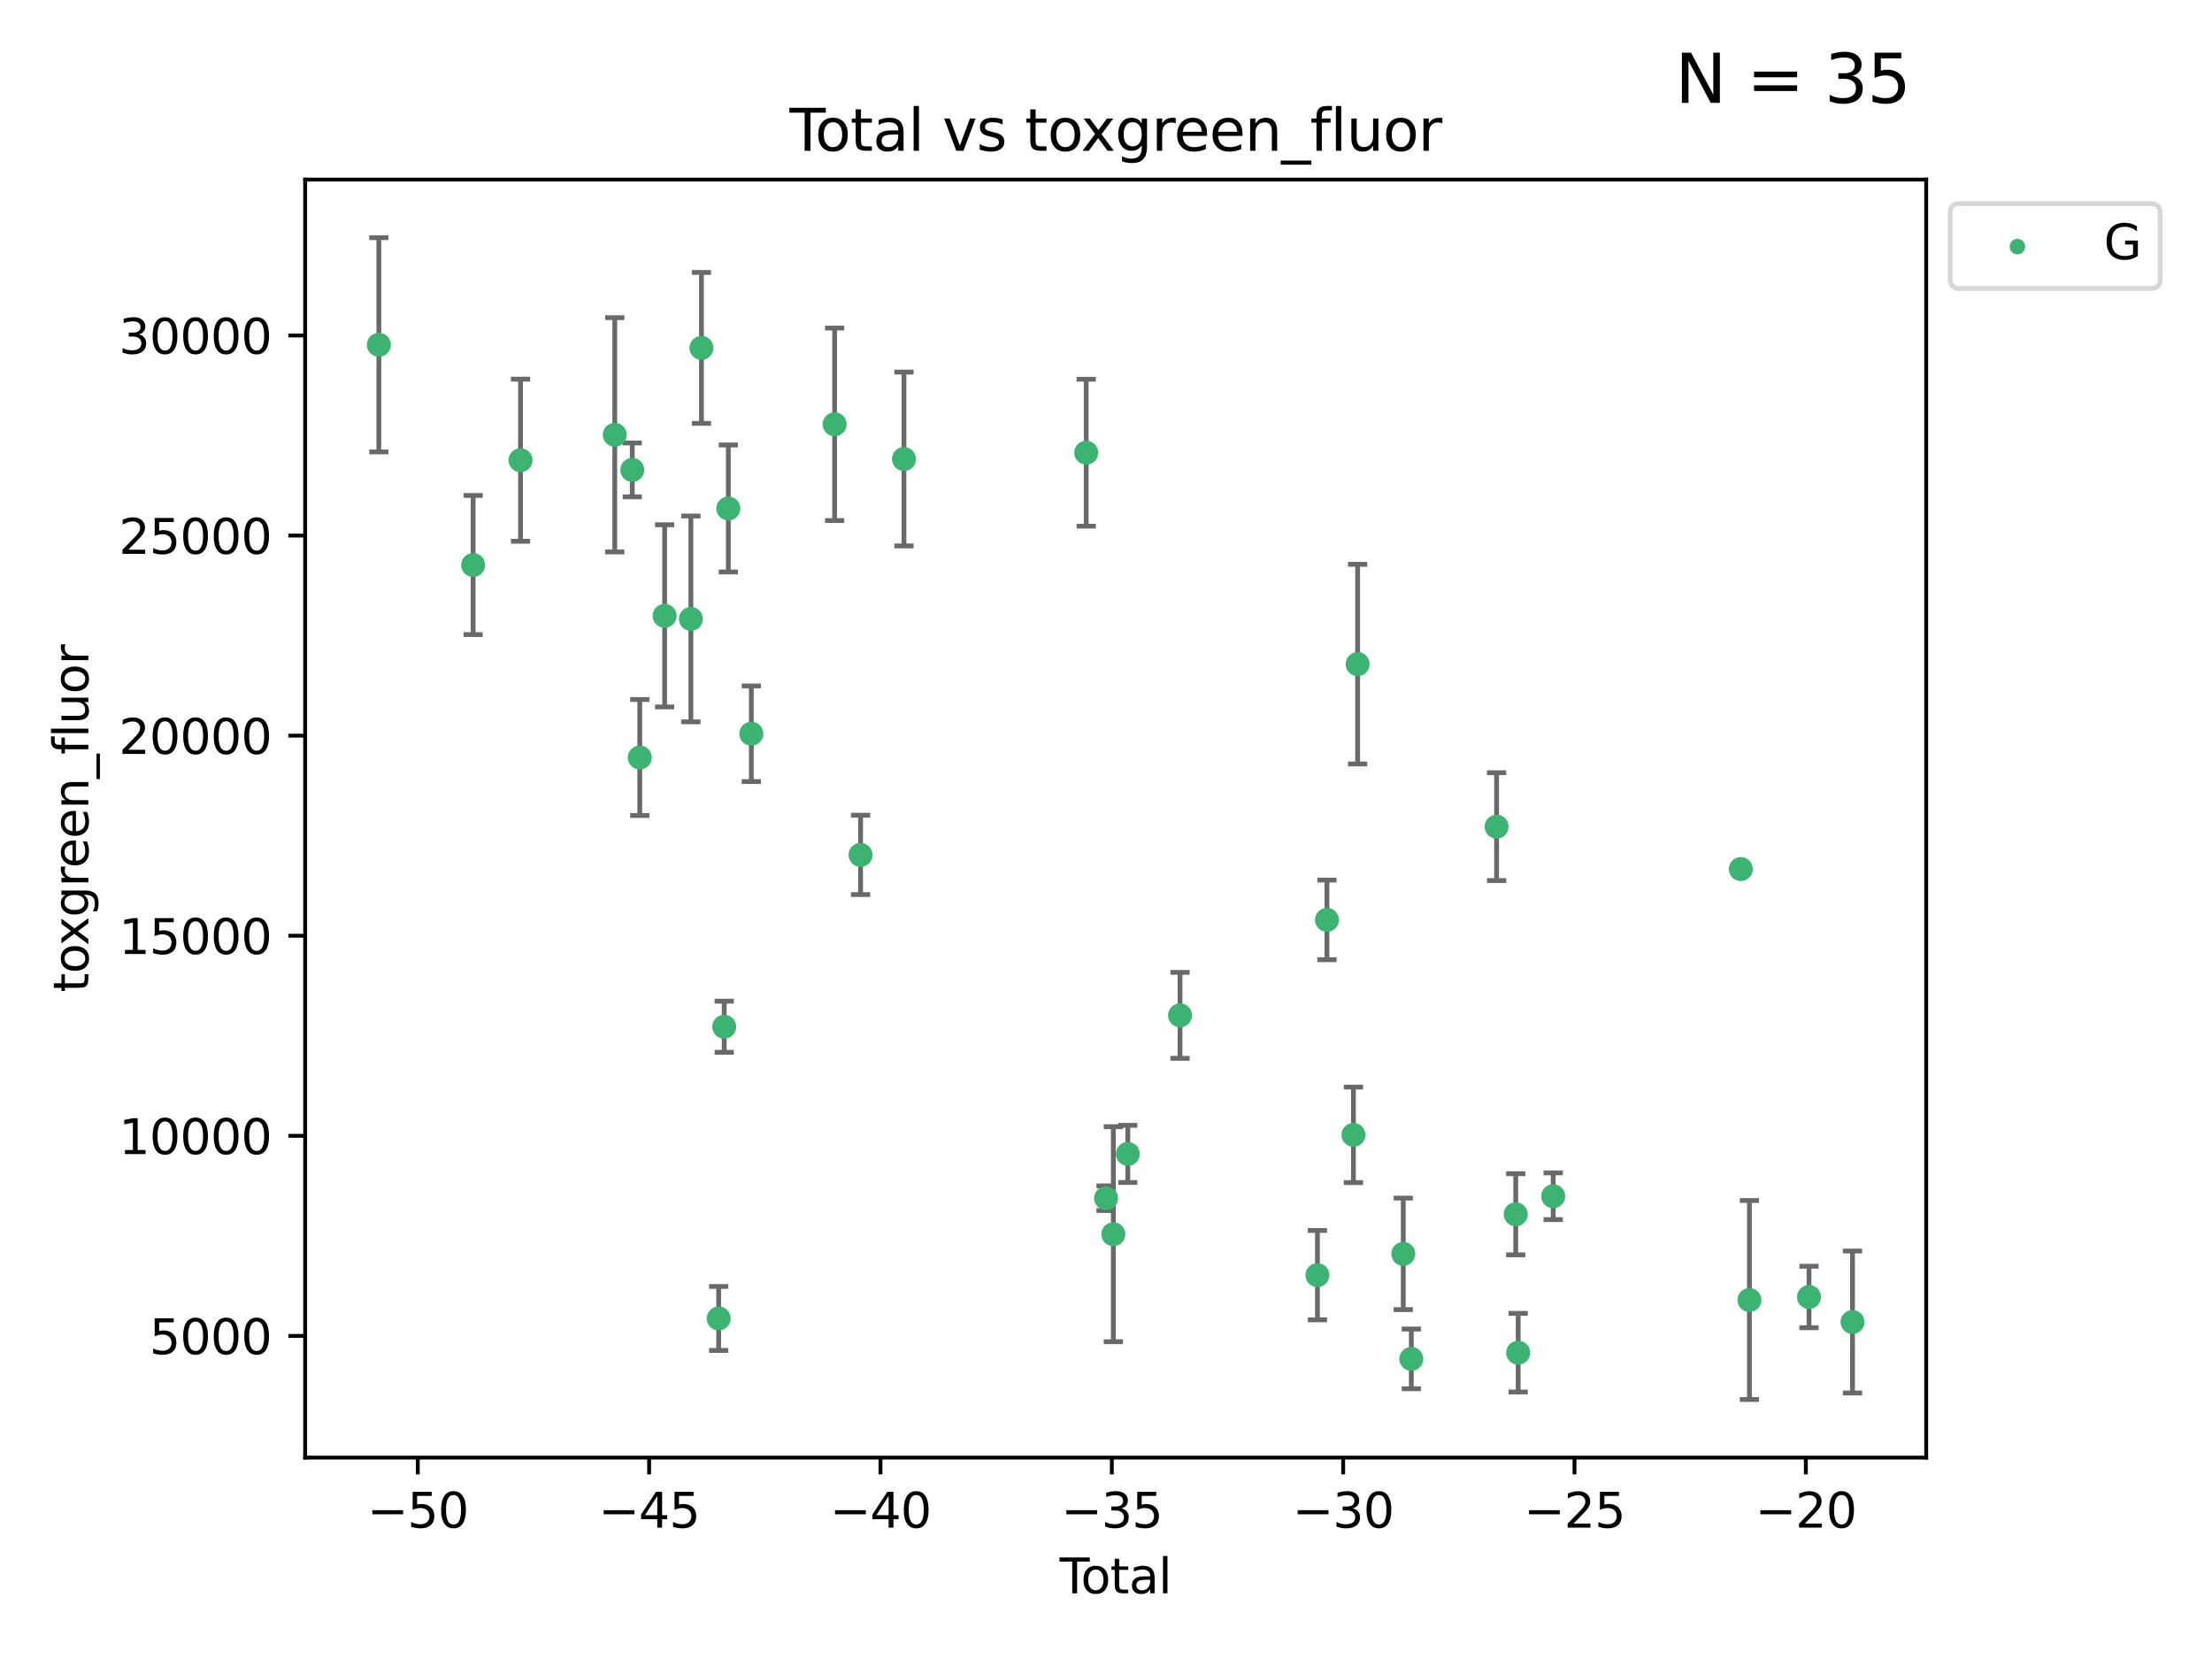 <?xml version="1.0" encoding="utf-8" standalone="no"?>
<!DOCTYPE svg PUBLIC "-//W3C//DTD SVG 1.1//EN"
  "http://www.w3.org/Graphics/SVG/1.1/DTD/svg11.dtd">
<svg xmlns:xlink="http://www.w3.org/1999/xlink" width="460.8pt" height="345.6pt" viewBox="0 0 460.8 345.6" xmlns="http://www.w3.org/2000/svg" version="1.1">
 <defs>
  <style type="text/css">*{stroke-linejoin: round; stroke-linecap: butt}</style>
 </defs>
 <g id="figure_1">
  <g id="patch_1">
   <path d="M 0 345.6 
L 460.8 345.6 
L 460.8 0 
L 0 0 
z
" style="fill: #ffffff"/>
  </g>
  <g id="axes_1">
   <g id="patch_2">
    <path d="M 63.571 303.64 
L 401.26 303.64 
L 401.26 37.411 
L 63.571 37.411 
z
" style="fill: #ffffff"/>
   </g>
   <g id="PathCollection_1">
    <defs>
     <path id="maac64ef052" d="M 0 1.118 
C 0.297 1.118 0.581 1 0.791 0.791 
C 1 0.581 1.118 0.297 1.118 0 
C 1.118 -0.297 1 -0.581 0.791 -0.791 
C 0.581 -1 0.297 -1.118 0 -1.118 
C -0.297 -1.118 -0.581 -1 -0.791 -0.791 
C -1 -0.581 -1.118 -0.297 -1.118 0 
C -1.118 0.297 -1 0.581 -0.791 0.791 
C -0.581 1 -0.297 1.118 0 1.118 
z
" style="stroke: #3cb371"/>
    </defs>
    <g clip-path="url(#p736f35a767)">
     <use xlink:href="#maac64ef052" x="78.921" y="71.829" style="fill: #3cb371; stroke: #3cb371"/>
     <use xlink:href="#maac64ef052" x="98.563" y="117.705" style="fill: #3cb371; stroke: #3cb371"/>
     <use xlink:href="#maac64ef052" x="108.431" y="95.87" style="fill: #3cb371; stroke: #3cb371"/>
     <use xlink:href="#maac64ef052" x="128.066" y="90.578" style="fill: #3cb371; stroke: #3cb371"/>
     <use xlink:href="#maac64ef052" x="131.712" y="97.889" style="fill: #3cb371; stroke: #3cb371"/>
     <use xlink:href="#maac64ef052" x="133.278" y="157.804" style="fill: #3cb371; stroke: #3cb371"/>
     <use xlink:href="#maac64ef052" x="138.456" y="128.29" style="fill: #3cb371; stroke: #3cb371"/>
     <use xlink:href="#maac64ef052" x="143.924" y="128.929" style="fill: #3cb371; stroke: #3cb371"/>
     <use xlink:href="#maac64ef052" x="146.125" y="72.475" style="fill: #3cb371; stroke: #3cb371"/>
     <use xlink:href="#maac64ef052" x="149.711" y="274.66" style="fill: #3cb371; stroke: #3cb371"/>
     <use xlink:href="#maac64ef052" x="150.867" y="213.887" style="fill: #3cb371; stroke: #3cb371"/>
     <use xlink:href="#maac64ef052" x="151.723" y="105.928" style="fill: #3cb371; stroke: #3cb371"/>
     <use xlink:href="#maac64ef052" x="156.514" y="152.848" style="fill: #3cb371; stroke: #3cb371"/>
     <use xlink:href="#maac64ef052" x="173.867" y="88.387" style="fill: #3cb371; stroke: #3cb371"/>
     <use xlink:href="#maac64ef052" x="179.272" y="178.087" style="fill: #3cb371; stroke: #3cb371"/>
     <use xlink:href="#maac64ef052" x="188.312" y="95.619" style="fill: #3cb371; stroke: #3cb371"/>
     <use xlink:href="#maac64ef052" x="226.279" y="94.31" style="fill: #3cb371; stroke: #3cb371"/>
     <use xlink:href="#maac64ef052" x="230.412" y="249.612" style="fill: #3cb371; stroke: #3cb371"/>
     <use xlink:href="#maac64ef052" x="231.927" y="257.109" style="fill: #3cb371; stroke: #3cb371"/>
     <use xlink:href="#maac64ef052" x="234.944" y="240.379" style="fill: #3cb371; stroke: #3cb371"/>
     <use xlink:href="#maac64ef052" x="245.824" y="211.515" style="fill: #3cb371; stroke: #3cb371"/>
     <use xlink:href="#maac64ef052" x="274.445" y="265.63" style="fill: #3cb371; stroke: #3cb371"/>
     <use xlink:href="#maac64ef052" x="276.429" y="191.631" style="fill: #3cb371; stroke: #3cb371"/>
     <use xlink:href="#maac64ef052" x="281.946" y="236.411" style="fill: #3cb371; stroke: #3cb371"/>
     <use xlink:href="#maac64ef052" x="282.817" y="138.35" style="fill: #3cb371; stroke: #3cb371"/>
     <use xlink:href="#maac64ef052" x="292.326" y="261.204" style="fill: #3cb371; stroke: #3cb371"/>
     <use xlink:href="#maac64ef052" x="294.003" y="283.083" style="fill: #3cb371; stroke: #3cb371"/>
     <use xlink:href="#maac64ef052" x="311.766" y="172.205" style="fill: #3cb371; stroke: #3cb371"/>
     <use xlink:href="#maac64ef052" x="315.753" y="252.953" style="fill: #3cb371; stroke: #3cb371"/>
     <use xlink:href="#maac64ef052" x="316.261" y="281.793" style="fill: #3cb371; stroke: #3cb371"/>
     <use xlink:href="#maac64ef052" x="323.559" y="249.2" style="fill: #3cb371; stroke: #3cb371"/>
     <use xlink:href="#maac64ef052" x="362.651" y="181.043" style="fill: #3cb371; stroke: #3cb371"/>
     <use xlink:href="#maac64ef052" x="364.437" y="270.814" style="fill: #3cb371; stroke: #3cb371"/>
     <use xlink:href="#maac64ef052" x="376.849" y="270.188" style="fill: #3cb371; stroke: #3cb371"/>
     <use xlink:href="#maac64ef052" x="385.911" y="275.395" style="fill: #3cb371; stroke: #3cb371"/>
    </g>
   </g>
   <g id="matplotlib.axis_1">
    <g id="xtick_1">
     <g id="line2d_1">
      <defs>
       <path id="me8c6a17f99" d="M 0 0 
L 0 3.5 
" style="stroke: #000000; stroke-width: 0.8"/>
      </defs>
      <g>
       <use xlink:href="#me8c6a17f99" x="87.033" y="303.64" style="stroke: #000000; stroke-width: 0.8"/>
      </g>
     </g>
     <g id="text_1">
      <!-- −50 -->
      <g transform="translate(76.48 318.238)scale(0.1 -0.1)">
       <defs>
        <path id="DejaVuSans-2212" d="M 678 2272 
L 4684 2272 
L 4684 1741 
L 678 1741 
L 678 2272 
z
" transform="scale(0.016)"/>
        <path id="DejaVuSans-35" d="M 691 4666 
L 3169 4666 
L 3169 4134 
L 1269 4134 
L 1269 2991 
Q 1406 3038 1543 3061 
Q 1681 3084 1819 3084 
Q 2600 3084 3056 2656 
Q 3513 2228 3513 1497 
Q 3513 744 3044 326 
Q 2575 -91 1722 -91 
Q 1428 -91 1123 -41 
Q 819 9 494 109 
L 494 744 
Q 775 591 1075 516 
Q 1375 441 1709 441 
Q 2250 441 2565 725 
Q 2881 1009 2881 1497 
Q 2881 1984 2565 2268 
Q 2250 2553 1709 2553 
Q 1456 2553 1204 2497 
Q 953 2441 691 2322 
L 691 4666 
z
" transform="scale(0.016)"/>
        <path id="DejaVuSans-30" d="M 2034 4250 
Q 1547 4250 1301 3770 
Q 1056 3291 1056 2328 
Q 1056 1369 1301 889 
Q 1547 409 2034 409 
Q 2525 409 2770 889 
Q 3016 1369 3016 2328 
Q 3016 3291 2770 3770 
Q 2525 4250 2034 4250 
z
M 2034 4750 
Q 2819 4750 3233 4129 
Q 3647 3509 3647 2328 
Q 3647 1150 3233 529 
Q 2819 -91 2034 -91 
Q 1250 -91 836 529 
Q 422 1150 422 2328 
Q 422 3509 836 4129 
Q 1250 4750 2034 4750 
z
" transform="scale(0.016)"/>
       </defs>
       <use xlink:href="#DejaVuSans-2212"/>
       <use xlink:href="#DejaVuSans-35" x="83.789"/>
       <use xlink:href="#DejaVuSans-30" x="147.412"/>
      </g>
     </g>
    </g>
    <g id="xtick_2">
     <g id="line2d_2">
      <g>
       <use xlink:href="#me8c6a17f99" x="135.226" y="303.64" style="stroke: #000000; stroke-width: 0.8"/>
      </g>
     </g>
     <g id="text_2">
      <!-- −45 -->
      <g transform="translate(124.673 318.238)scale(0.1 -0.1)">
       <defs>
        <path id="DejaVuSans-34" d="M 2419 4116 
L 825 1625 
L 2419 1625 
L 2419 4116 
z
M 2253 4666 
L 3047 4666 
L 3047 1625 
L 3713 1625 
L 3713 1100 
L 3047 1100 
L 3047 0 
L 2419 0 
L 2419 1100 
L 313 1100 
L 313 1709 
L 2253 4666 
z
" transform="scale(0.016)"/>
       </defs>
       <use xlink:href="#DejaVuSans-2212"/>
       <use xlink:href="#DejaVuSans-34" x="83.789"/>
       <use xlink:href="#DejaVuSans-35" x="147.412"/>
      </g>
     </g>
    </g>
    <g id="xtick_3">
     <g id="line2d_3">
      <g>
       <use xlink:href="#me8c6a17f99" x="183.419" y="303.64" style="stroke: #000000; stroke-width: 0.8"/>
      </g>
     </g>
     <g id="text_3">
      <!-- −40 -->
      <g transform="translate(172.866 318.238)scale(0.1 -0.1)">
       <use xlink:href="#DejaVuSans-2212"/>
       <use xlink:href="#DejaVuSans-34" x="83.789"/>
       <use xlink:href="#DejaVuSans-30" x="147.412"/>
      </g>
     </g>
    </g>
    <g id="xtick_4">
     <g id="line2d_4">
      <g>
       <use xlink:href="#me8c6a17f99" x="231.612" y="303.64" style="stroke: #000000; stroke-width: 0.8"/>
      </g>
     </g>
     <g id="text_4">
      <!-- −35 -->
      <g transform="translate(221.059 318.238)scale(0.1 -0.1)">
       <defs>
        <path id="DejaVuSans-33" d="M 2597 2516 
Q 3050 2419 3304 2112 
Q 3559 1806 3559 1356 
Q 3559 666 3084 287 
Q 2609 -91 1734 -91 
Q 1441 -91 1130 -33 
Q 819 25 488 141 
L 488 750 
Q 750 597 1062 519 
Q 1375 441 1716 441 
Q 2309 441 2620 675 
Q 2931 909 2931 1356 
Q 2931 1769 2642 2001 
Q 2353 2234 1838 2234 
L 1294 2234 
L 1294 2753 
L 1863 2753 
Q 2328 2753 2575 2939 
Q 2822 3125 2822 3475 
Q 2822 3834 2567 4026 
Q 2313 4219 1838 4219 
Q 1578 4219 1281 4162 
Q 984 4106 628 3988 
L 628 4550 
Q 988 4650 1302 4700 
Q 1616 4750 1894 4750 
Q 2613 4750 3031 4423 
Q 3450 4097 3450 3541 
Q 3450 3153 3228 2886 
Q 3006 2619 2597 2516 
z
" transform="scale(0.016)"/>
       </defs>
       <use xlink:href="#DejaVuSans-2212"/>
       <use xlink:href="#DejaVuSans-33" x="83.789"/>
       <use xlink:href="#DejaVuSans-35" x="147.412"/>
      </g>
     </g>
    </g>
    <g id="xtick_5">
     <g id="line2d_5">
      <g>
       <use xlink:href="#me8c6a17f99" x="279.805" y="303.64" style="stroke: #000000; stroke-width: 0.8"/>
      </g>
     </g>
     <g id="text_5">
      <!-- −30 -->
      <g transform="translate(269.252 318.238)scale(0.1 -0.1)">
       <use xlink:href="#DejaVuSans-2212"/>
       <use xlink:href="#DejaVuSans-33" x="83.789"/>
       <use xlink:href="#DejaVuSans-30" x="147.412"/>
      </g>
     </g>
    </g>
    <g id="xtick_6">
     <g id="line2d_6">
      <g>
       <use xlink:href="#me8c6a17f99" x="327.998" y="303.64" style="stroke: #000000; stroke-width: 0.8"/>
      </g>
     </g>
     <g id="text_6">
      <!-- −25 -->
      <g transform="translate(317.446 318.238)scale(0.1 -0.1)">
       <defs>
        <path id="DejaVuSans-32" d="M 1228 531 
L 3431 531 
L 3431 0 
L 469 0 
L 469 531 
Q 828 903 1448 1529 
Q 2069 2156 2228 2338 
Q 2531 2678 2651 2914 
Q 2772 3150 2772 3378 
Q 2772 3750 2511 3984 
Q 2250 4219 1831 4219 
Q 1534 4219 1204 4116 
Q 875 4013 500 3803 
L 500 4441 
Q 881 4594 1212 4672 
Q 1544 4750 1819 4750 
Q 2544 4750 2975 4387 
Q 3406 4025 3406 3419 
Q 3406 3131 3298 2873 
Q 3191 2616 2906 2266 
Q 2828 2175 2409 1742 
Q 1991 1309 1228 531 
z
" transform="scale(0.016)"/>
       </defs>
       <use xlink:href="#DejaVuSans-2212"/>
       <use xlink:href="#DejaVuSans-32" x="83.789"/>
       <use xlink:href="#DejaVuSans-35" x="147.412"/>
      </g>
     </g>
    </g>
    <g id="xtick_7">
     <g id="line2d_7">
      <g>
       <use xlink:href="#me8c6a17f99" x="376.191" y="303.64" style="stroke: #000000; stroke-width: 0.8"/>
      </g>
     </g>
     <g id="text_7">
      <!-- −20 -->
      <g transform="translate(365.639 318.238)scale(0.1 -0.1)">
       <use xlink:href="#DejaVuSans-2212"/>
       <use xlink:href="#DejaVuSans-32" x="83.789"/>
       <use xlink:href="#DejaVuSans-30" x="147.412"/>
      </g>
     </g>
    </g>
    <g id="text_8">
     <!-- Total -->
     <g transform="translate(220.739 331.917)scale(0.1 -0.1)">
      <defs>
       <path id="DejaVuSans-54" d="M -19 4666 
L 3928 4666 
L 3928 4134 
L 2272 4134 
L 2272 0 
L 1638 0 
L 1638 4134 
L -19 4134 
L -19 4666 
z
" transform="scale(0.016)"/>
       <path id="DejaVuSans-6f" d="M 1959 3097 
Q 1497 3097 1228 2736 
Q 959 2375 959 1747 
Q 959 1119 1226 758 
Q 1494 397 1959 397 
Q 2419 397 2687 759 
Q 2956 1122 2956 1747 
Q 2956 2369 2687 2733 
Q 2419 3097 1959 3097 
z
M 1959 3584 
Q 2709 3584 3137 3096 
Q 3566 2609 3566 1747 
Q 3566 888 3137 398 
Q 2709 -91 1959 -91 
Q 1206 -91 779 398 
Q 353 888 353 1747 
Q 353 2609 779 3096 
Q 1206 3584 1959 3584 
z
" transform="scale(0.016)"/>
       <path id="DejaVuSans-74" d="M 1172 4494 
L 1172 3500 
L 2356 3500 
L 2356 3053 
L 1172 3053 
L 1172 1153 
Q 1172 725 1289 603 
Q 1406 481 1766 481 
L 2356 481 
L 2356 0 
L 1766 0 
Q 1100 0 847 248 
Q 594 497 594 1153 
L 594 3053 
L 172 3053 
L 172 3500 
L 594 3500 
L 594 4494 
L 1172 4494 
z
" transform="scale(0.016)"/>
       <path id="DejaVuSans-61" d="M 2194 1759 
Q 1497 1759 1228 1600 
Q 959 1441 959 1056 
Q 959 750 1161 570 
Q 1363 391 1709 391 
Q 2188 391 2477 730 
Q 2766 1069 2766 1631 
L 2766 1759 
L 2194 1759 
z
M 3341 1997 
L 3341 0 
L 2766 0 
L 2766 531 
Q 2569 213 2275 61 
Q 1981 -91 1556 -91 
Q 1019 -91 701 211 
Q 384 513 384 1019 
Q 384 1609 779 1909 
Q 1175 2209 1959 2209 
L 2766 2209 
L 2766 2266 
Q 2766 2663 2505 2880 
Q 2244 3097 1772 3097 
Q 1472 3097 1187 3025 
Q 903 2953 641 2809 
L 641 3341 
Q 956 3463 1253 3523 
Q 1550 3584 1831 3584 
Q 2591 3584 2966 3190 
Q 3341 2797 3341 1997 
z
" transform="scale(0.016)"/>
       <path id="DejaVuSans-6c" d="M 603 4863 
L 1178 4863 
L 1178 0 
L 603 0 
L 603 4863 
z
" transform="scale(0.016)"/>
      </defs>
      <use xlink:href="#DejaVuSans-54"/>
      <use xlink:href="#DejaVuSans-6f" x="44.084"/>
      <use xlink:href="#DejaVuSans-74" x="105.266"/>
      <use xlink:href="#DejaVuSans-61" x="144.475"/>
      <use xlink:href="#DejaVuSans-6c" x="205.754"/>
     </g>
    </g>
   </g>
   <g id="matplotlib.axis_2">
    <g id="ytick_1">
     <g id="line2d_8">
      <defs>
       <path id="mda2cad6cd9" d="M 0 0 
L -3.5 0 
" style="stroke: #000000; stroke-width: 0.8"/>
      </defs>
      <g>
       <use xlink:href="#mda2cad6cd9" x="63.571" y="278.294" style="stroke: #000000; stroke-width: 0.8"/>
      </g>
     </g>
     <g id="text_9">
      <!-- 5000 -->
      <g transform="translate(31.121 282.093)scale(0.1 -0.1)">
       <use xlink:href="#DejaVuSans-35"/>
       <use xlink:href="#DejaVuSans-30" x="63.623"/>
       <use xlink:href="#DejaVuSans-30" x="127.246"/>
       <use xlink:href="#DejaVuSans-30" x="190.869"/>
      </g>
     </g>
    </g>
    <g id="ytick_2">
     <g id="line2d_9">
      <g>
       <use xlink:href="#mda2cad6cd9" x="63.571" y="236.612" style="stroke: #000000; stroke-width: 0.8"/>
      </g>
     </g>
     <g id="text_10">
      <!-- 10000 -->
      <g transform="translate(24.759 240.412)scale(0.1 -0.1)">
       <defs>
        <path id="DejaVuSans-31" d="M 794 531 
L 1825 531 
L 1825 4091 
L 703 3866 
L 703 4441 
L 1819 4666 
L 2450 4666 
L 2450 531 
L 3481 531 
L 3481 0 
L 794 0 
L 794 531 
z
" transform="scale(0.016)"/>
       </defs>
       <use xlink:href="#DejaVuSans-31"/>
       <use xlink:href="#DejaVuSans-30" x="63.623"/>
       <use xlink:href="#DejaVuSans-30" x="127.246"/>
       <use xlink:href="#DejaVuSans-30" x="190.869"/>
       <use xlink:href="#DejaVuSans-30" x="254.492"/>
      </g>
     </g>
    </g>
    <g id="ytick_3">
     <g id="line2d_10">
      <g>
       <use xlink:href="#mda2cad6cd9" x="63.571" y="194.931" style="stroke: #000000; stroke-width: 0.8"/>
      </g>
     </g>
     <g id="text_11">
      <!-- 15000 -->
      <g transform="translate(24.759 198.73)scale(0.1 -0.1)">
       <use xlink:href="#DejaVuSans-31"/>
       <use xlink:href="#DejaVuSans-35" x="63.623"/>
       <use xlink:href="#DejaVuSans-30" x="127.246"/>
       <use xlink:href="#DejaVuSans-30" x="190.869"/>
       <use xlink:href="#DejaVuSans-30" x="254.492"/>
      </g>
     </g>
    </g>
    <g id="ytick_4">
     <g id="line2d_11">
      <g>
       <use xlink:href="#mda2cad6cd9" x="63.571" y="153.249" style="stroke: #000000; stroke-width: 0.8"/>
      </g>
     </g>
     <g id="text_12">
      <!-- 20000 -->
      <g transform="translate(24.759 157.048)scale(0.1 -0.1)">
       <use xlink:href="#DejaVuSans-32"/>
       <use xlink:href="#DejaVuSans-30" x="63.623"/>
       <use xlink:href="#DejaVuSans-30" x="127.246"/>
       <use xlink:href="#DejaVuSans-30" x="190.869"/>
       <use xlink:href="#DejaVuSans-30" x="254.492"/>
      </g>
     </g>
    </g>
    <g id="ytick_5">
     <g id="line2d_12">
      <g>
       <use xlink:href="#mda2cad6cd9" x="63.571" y="111.567" style="stroke: #000000; stroke-width: 0.8"/>
      </g>
     </g>
     <g id="text_13">
      <!-- 25000 -->
      <g transform="translate(24.759 115.367)scale(0.1 -0.1)">
       <use xlink:href="#DejaVuSans-32"/>
       <use xlink:href="#DejaVuSans-35" x="63.623"/>
       <use xlink:href="#DejaVuSans-30" x="127.246"/>
       <use xlink:href="#DejaVuSans-30" x="190.869"/>
       <use xlink:href="#DejaVuSans-30" x="254.492"/>
      </g>
     </g>
    </g>
    <g id="ytick_6">
     <g id="line2d_13">
      <g>
       <use xlink:href="#mda2cad6cd9" x="63.571" y="69.886" style="stroke: #000000; stroke-width: 0.8"/>
      </g>
     </g>
     <g id="text_14">
      <!-- 30000 -->
      <g transform="translate(24.759 73.685)scale(0.1 -0.1)">
       <use xlink:href="#DejaVuSans-33"/>
       <use xlink:href="#DejaVuSans-30" x="63.623"/>
       <use xlink:href="#DejaVuSans-30" x="127.246"/>
       <use xlink:href="#DejaVuSans-30" x="190.869"/>
       <use xlink:href="#DejaVuSans-30" x="254.492"/>
      </g>
     </g>
    </g>
    <g id="text_15">
     <!-- toxgreen_fluor -->
     <g transform="translate(18.401 206.72)rotate(-90)scale(0.1 -0.1)">
      <defs>
       <path id="DejaVuSans-78" d="M 3513 3500 
L 2247 1797 
L 3578 0 
L 2900 0 
L 1881 1375 
L 863 0 
L 184 0 
L 1544 1831 
L 300 3500 
L 978 3500 
L 1906 2253 
L 2834 3500 
L 3513 3500 
z
" transform="scale(0.016)"/>
       <path id="DejaVuSans-67" d="M 2906 1791 
Q 2906 2416 2648 2759 
Q 2391 3103 1925 3103 
Q 1463 3103 1205 2759 
Q 947 2416 947 1791 
Q 947 1169 1205 825 
Q 1463 481 1925 481 
Q 2391 481 2648 825 
Q 2906 1169 2906 1791 
z
M 3481 434 
Q 3481 -459 3084 -895 
Q 2688 -1331 1869 -1331 
Q 1566 -1331 1297 -1286 
Q 1028 -1241 775 -1147 
L 775 -588 
Q 1028 -725 1275 -790 
Q 1522 -856 1778 -856 
Q 2344 -856 2625 -561 
Q 2906 -266 2906 331 
L 2906 616 
Q 2728 306 2450 153 
Q 2172 0 1784 0 
Q 1141 0 747 490 
Q 353 981 353 1791 
Q 353 2603 747 3093 
Q 1141 3584 1784 3584 
Q 2172 3584 2450 3431 
Q 2728 3278 2906 2969 
L 2906 3500 
L 3481 3500 
L 3481 434 
z
" transform="scale(0.016)"/>
       <path id="DejaVuSans-72" d="M 2631 2963 
Q 2534 3019 2420 3045 
Q 2306 3072 2169 3072 
Q 1681 3072 1420 2755 
Q 1159 2438 1159 1844 
L 1159 0 
L 581 0 
L 581 3500 
L 1159 3500 
L 1159 2956 
Q 1341 3275 1631 3429 
Q 1922 3584 2338 3584 
Q 2397 3584 2469 3576 
Q 2541 3569 2628 3553 
L 2631 2963 
z
" transform="scale(0.016)"/>
       <path id="DejaVuSans-65" d="M 3597 1894 
L 3597 1613 
L 953 1613 
Q 991 1019 1311 708 
Q 1631 397 2203 397 
Q 2534 397 2845 478 
Q 3156 559 3463 722 
L 3463 178 
Q 3153 47 2828 -22 
Q 2503 -91 2169 -91 
Q 1331 -91 842 396 
Q 353 884 353 1716 
Q 353 2575 817 3079 
Q 1281 3584 2069 3584 
Q 2775 3584 3186 3129 
Q 3597 2675 3597 1894 
z
M 3022 2063 
Q 3016 2534 2758 2815 
Q 2500 3097 2075 3097 
Q 1594 3097 1305 2825 
Q 1016 2553 972 2059 
L 3022 2063 
z
" transform="scale(0.016)"/>
       <path id="DejaVuSans-6e" d="M 3513 2113 
L 3513 0 
L 2938 0 
L 2938 2094 
Q 2938 2591 2744 2837 
Q 2550 3084 2163 3084 
Q 1697 3084 1428 2787 
Q 1159 2491 1159 1978 
L 1159 0 
L 581 0 
L 581 3500 
L 1159 3500 
L 1159 2956 
Q 1366 3272 1645 3428 
Q 1925 3584 2291 3584 
Q 2894 3584 3203 3211 
Q 3513 2838 3513 2113 
z
" transform="scale(0.016)"/>
       <path id="DejaVuSans-5f" d="M 3263 -1063 
L 3263 -1509 
L -63 -1509 
L -63 -1063 
L 3263 -1063 
z
" transform="scale(0.016)"/>
       <path id="DejaVuSans-66" d="M 2375 4863 
L 2375 4384 
L 1825 4384 
Q 1516 4384 1395 4259 
Q 1275 4134 1275 3809 
L 1275 3500 
L 2222 3500 
L 2222 3053 
L 1275 3053 
L 1275 0 
L 697 0 
L 697 3053 
L 147 3053 
L 147 3500 
L 697 3500 
L 697 3744 
Q 697 4328 969 4595 
Q 1241 4863 1831 4863 
L 2375 4863 
z
" transform="scale(0.016)"/>
       <path id="DejaVuSans-75" d="M 544 1381 
L 544 3500 
L 1119 3500 
L 1119 1403 
Q 1119 906 1312 657 
Q 1506 409 1894 409 
Q 2359 409 2629 706 
Q 2900 1003 2900 1516 
L 2900 3500 
L 3475 3500 
L 3475 0 
L 2900 0 
L 2900 538 
Q 2691 219 2414 64 
Q 2138 -91 1772 -91 
Q 1169 -91 856 284 
Q 544 659 544 1381 
z
M 1991 3584 
L 1991 3584 
z
" transform="scale(0.016)"/>
      </defs>
      <use xlink:href="#DejaVuSans-74"/>
      <use xlink:href="#DejaVuSans-6f" x="39.209"/>
      <use xlink:href="#DejaVuSans-78" x="97.266"/>
      <use xlink:href="#DejaVuSans-67" x="156.445"/>
      <use xlink:href="#DejaVuSans-72" x="219.922"/>
      <use xlink:href="#DejaVuSans-65" x="258.785"/>
      <use xlink:href="#DejaVuSans-65" x="320.309"/>
      <use xlink:href="#DejaVuSans-6e" x="381.832"/>
      <use xlink:href="#DejaVuSans-5f" x="445.211"/>
      <use xlink:href="#DejaVuSans-66" x="495.211"/>
      <use xlink:href="#DejaVuSans-6c" x="530.416"/>
      <use xlink:href="#DejaVuSans-75" x="558.199"/>
      <use xlink:href="#DejaVuSans-6f" x="621.578"/>
      <use xlink:href="#DejaVuSans-72" x="682.76"/>
     </g>
    </g>
   </g>
   <g id="LineCollection_1">
    <path d="M 78.921 94.146 
L 78.921 49.513 
" clip-path="url(#p736f35a767)" style="fill: none; stroke: #696969"/>
    <path d="M 98.563 132.193 
L 98.563 103.217 
" clip-path="url(#p736f35a767)" style="fill: none; stroke: #696969"/>
    <path d="M 108.431 112.753 
L 108.431 78.987 
" clip-path="url(#p736f35a767)" style="fill: none; stroke: #696969"/>
    <path d="M 128.066 114.978 
L 128.066 66.177 
" clip-path="url(#p736f35a767)" style="fill: none; stroke: #696969"/>
    <path d="M 131.712 103.502 
L 131.712 92.276 
" clip-path="url(#p736f35a767)" style="fill: none; stroke: #696969"/>
    <path d="M 133.278 169.888 
L 133.278 145.72 
" clip-path="url(#p736f35a767)" style="fill: none; stroke: #696969"/>
    <path d="M 138.456 147.266 
L 138.456 109.315 
" clip-path="url(#p736f35a767)" style="fill: none; stroke: #696969"/>
    <path d="M 143.924 150.371 
L 143.924 107.487 
" clip-path="url(#p736f35a767)" style="fill: none; stroke: #696969"/>
    <path d="M 146.125 88.198 
L 146.125 56.753 
" clip-path="url(#p736f35a767)" style="fill: none; stroke: #696969"/>
    <path d="M 149.711 281.323 
L 149.711 267.998 
" clip-path="url(#p736f35a767)" style="fill: none; stroke: #696969"/>
    <path d="M 150.867 219.21 
L 150.867 208.565 
" clip-path="url(#p736f35a767)" style="fill: none; stroke: #696969"/>
    <path d="M 151.723 119.158 
L 151.723 92.699 
" clip-path="url(#p736f35a767)" style="fill: none; stroke: #696969"/>
    <path d="M 156.514 162.808 
L 156.514 142.888 
" clip-path="url(#p736f35a767)" style="fill: none; stroke: #696969"/>
    <path d="M 173.867 108.436 
L 173.867 68.338 
" clip-path="url(#p736f35a767)" style="fill: none; stroke: #696969"/>
    <path d="M 179.272 186.35 
L 179.272 169.825 
" clip-path="url(#p736f35a767)" style="fill: none; stroke: #696969"/>
    <path d="M 188.312 113.725 
L 188.312 77.513 
" clip-path="url(#p736f35a767)" style="fill: none; stroke: #696969"/>
    <path d="M 226.279 109.615 
L 226.279 79.005 
" clip-path="url(#p736f35a767)" style="fill: none; stroke: #696969"/>
    <path d="M 230.412 252.18 
L 230.412 247.044 
" clip-path="url(#p736f35a767)" style="fill: none; stroke: #696969"/>
    <path d="M 231.927 279.504 
L 231.927 234.714 
" clip-path="url(#p736f35a767)" style="fill: none; stroke: #696969"/>
    <path d="M 234.944 246.33 
L 234.944 234.428 
" clip-path="url(#p736f35a767)" style="fill: none; stroke: #696969"/>
    <path d="M 245.824 220.472 
L 245.824 202.558 
" clip-path="url(#p736f35a767)" style="fill: none; stroke: #696969"/>
    <path d="M 274.445 274.942 
L 274.445 256.319 
" clip-path="url(#p736f35a767)" style="fill: none; stroke: #696969"/>
    <path d="M 276.429 199.924 
L 276.429 183.337 
" clip-path="url(#p736f35a767)" style="fill: none; stroke: #696969"/>
    <path d="M 281.946 246.36 
L 281.946 226.463 
" clip-path="url(#p736f35a767)" style="fill: none; stroke: #696969"/>
    <path d="M 282.817 159.143 
L 282.817 117.557 
" clip-path="url(#p736f35a767)" style="fill: none; stroke: #696969"/>
    <path d="M 292.326 272.817 
L 292.326 249.591 
" clip-path="url(#p736f35a767)" style="fill: none; stroke: #696969"/>
    <path d="M 294.003 289.306 
L 294.003 276.861 
" clip-path="url(#p736f35a767)" style="fill: none; stroke: #696969"/>
    <path d="M 311.766 183.435 
L 311.766 160.974 
" clip-path="url(#p736f35a767)" style="fill: none; stroke: #696969"/>
    <path d="M 315.753 261.404 
L 315.753 244.502 
" clip-path="url(#p736f35a767)" style="fill: none; stroke: #696969"/>
    <path d="M 316.261 289.981 
L 316.261 273.606 
" clip-path="url(#p736f35a767)" style="fill: none; stroke: #696969"/>
    <path d="M 323.559 254.065 
L 323.559 244.335 
" clip-path="url(#p736f35a767)" style="fill: none; stroke: #696969"/>
    <path d="M 362.651 181.82 
L 362.651 180.266 
" clip-path="url(#p736f35a767)" style="fill: none; stroke: #696969"/>
    <path d="M 364.437 291.539 
L 364.437 250.089 
" clip-path="url(#p736f35a767)" style="fill: none; stroke: #696969"/>
    <path d="M 376.849 276.589 
L 376.849 263.787 
" clip-path="url(#p736f35a767)" style="fill: none; stroke: #696969"/>
    <path d="M 385.911 290.181 
L 385.911 260.61 
" clip-path="url(#p736f35a767)" style="fill: none; stroke: #696969"/>
   </g>
   <g id="line2d_14">
    <defs>
     <path id="mbf46afcc6c" d="M 2 0 
L -2 -0 
" style="stroke: #696969"/>
    </defs>
    <g clip-path="url(#p736f35a767)">
     <use xlink:href="#mbf46afcc6c" x="78.921" y="94.146" style="fill: #696969; stroke: #696969"/>
     <use xlink:href="#mbf46afcc6c" x="98.563" y="132.193" style="fill: #696969; stroke: #696969"/>
     <use xlink:href="#mbf46afcc6c" x="108.431" y="112.753" style="fill: #696969; stroke: #696969"/>
     <use xlink:href="#mbf46afcc6c" x="128.066" y="114.978" style="fill: #696969; stroke: #696969"/>
     <use xlink:href="#mbf46afcc6c" x="131.712" y="103.502" style="fill: #696969; stroke: #696969"/>
     <use xlink:href="#mbf46afcc6c" x="133.278" y="169.888" style="fill: #696969; stroke: #696969"/>
     <use xlink:href="#mbf46afcc6c" x="138.456" y="147.266" style="fill: #696969; stroke: #696969"/>
     <use xlink:href="#mbf46afcc6c" x="143.924" y="150.371" style="fill: #696969; stroke: #696969"/>
     <use xlink:href="#mbf46afcc6c" x="146.125" y="88.198" style="fill: #696969; stroke: #696969"/>
     <use xlink:href="#mbf46afcc6c" x="149.711" y="281.323" style="fill: #696969; stroke: #696969"/>
     <use xlink:href="#mbf46afcc6c" x="150.867" y="219.21" style="fill: #696969; stroke: #696969"/>
     <use xlink:href="#mbf46afcc6c" x="151.723" y="119.158" style="fill: #696969; stroke: #696969"/>
     <use xlink:href="#mbf46afcc6c" x="156.514" y="162.808" style="fill: #696969; stroke: #696969"/>
     <use xlink:href="#mbf46afcc6c" x="173.867" y="108.436" style="fill: #696969; stroke: #696969"/>
     <use xlink:href="#mbf46afcc6c" x="179.272" y="186.35" style="fill: #696969; stroke: #696969"/>
     <use xlink:href="#mbf46afcc6c" x="188.312" y="113.725" style="fill: #696969; stroke: #696969"/>
     <use xlink:href="#mbf46afcc6c" x="226.279" y="109.615" style="fill: #696969; stroke: #696969"/>
     <use xlink:href="#mbf46afcc6c" x="230.412" y="252.18" style="fill: #696969; stroke: #696969"/>
     <use xlink:href="#mbf46afcc6c" x="231.927" y="279.504" style="fill: #696969; stroke: #696969"/>
     <use xlink:href="#mbf46afcc6c" x="234.944" y="246.33" style="fill: #696969; stroke: #696969"/>
     <use xlink:href="#mbf46afcc6c" x="245.824" y="220.472" style="fill: #696969; stroke: #696969"/>
     <use xlink:href="#mbf46afcc6c" x="274.445" y="274.942" style="fill: #696969; stroke: #696969"/>
     <use xlink:href="#mbf46afcc6c" x="276.429" y="199.924" style="fill: #696969; stroke: #696969"/>
     <use xlink:href="#mbf46afcc6c" x="281.946" y="246.36" style="fill: #696969; stroke: #696969"/>
     <use xlink:href="#mbf46afcc6c" x="282.817" y="159.143" style="fill: #696969; stroke: #696969"/>
     <use xlink:href="#mbf46afcc6c" x="292.326" y="272.817" style="fill: #696969; stroke: #696969"/>
     <use xlink:href="#mbf46afcc6c" x="294.003" y="289.306" style="fill: #696969; stroke: #696969"/>
     <use xlink:href="#mbf46afcc6c" x="311.766" y="183.435" style="fill: #696969; stroke: #696969"/>
     <use xlink:href="#mbf46afcc6c" x="315.753" y="261.404" style="fill: #696969; stroke: #696969"/>
     <use xlink:href="#mbf46afcc6c" x="316.261" y="289.981" style="fill: #696969; stroke: #696969"/>
     <use xlink:href="#mbf46afcc6c" x="323.559" y="254.065" style="fill: #696969; stroke: #696969"/>
     <use xlink:href="#mbf46afcc6c" x="362.651" y="181.82" style="fill: #696969; stroke: #696969"/>
     <use xlink:href="#mbf46afcc6c" x="364.437" y="291.539" style="fill: #696969; stroke: #696969"/>
     <use xlink:href="#mbf46afcc6c" x="376.849" y="276.589" style="fill: #696969; stroke: #696969"/>
     <use xlink:href="#mbf46afcc6c" x="385.911" y="290.181" style="fill: #696969; stroke: #696969"/>
    </g>
   </g>
   <g id="line2d_15">
    <g clip-path="url(#p736f35a767)">
     <use xlink:href="#mbf46afcc6c" x="78.921" y="49.513" style="fill: #696969; stroke: #696969"/>
     <use xlink:href="#mbf46afcc6c" x="98.563" y="103.217" style="fill: #696969; stroke: #696969"/>
     <use xlink:href="#mbf46afcc6c" x="108.431" y="78.987" style="fill: #696969; stroke: #696969"/>
     <use xlink:href="#mbf46afcc6c" x="128.066" y="66.177" style="fill: #696969; stroke: #696969"/>
     <use xlink:href="#mbf46afcc6c" x="131.712" y="92.276" style="fill: #696969; stroke: #696969"/>
     <use xlink:href="#mbf46afcc6c" x="133.278" y="145.72" style="fill: #696969; stroke: #696969"/>
     <use xlink:href="#mbf46afcc6c" x="138.456" y="109.315" style="fill: #696969; stroke: #696969"/>
     <use xlink:href="#mbf46afcc6c" x="143.924" y="107.487" style="fill: #696969; stroke: #696969"/>
     <use xlink:href="#mbf46afcc6c" x="146.125" y="56.753" style="fill: #696969; stroke: #696969"/>
     <use xlink:href="#mbf46afcc6c" x="149.711" y="267.998" style="fill: #696969; stroke: #696969"/>
     <use xlink:href="#mbf46afcc6c" x="150.867" y="208.565" style="fill: #696969; stroke: #696969"/>
     <use xlink:href="#mbf46afcc6c" x="151.723" y="92.699" style="fill: #696969; stroke: #696969"/>
     <use xlink:href="#mbf46afcc6c" x="156.514" y="142.888" style="fill: #696969; stroke: #696969"/>
     <use xlink:href="#mbf46afcc6c" x="173.867" y="68.338" style="fill: #696969; stroke: #696969"/>
     <use xlink:href="#mbf46afcc6c" x="179.272" y="169.825" style="fill: #696969; stroke: #696969"/>
     <use xlink:href="#mbf46afcc6c" x="188.312" y="77.513" style="fill: #696969; stroke: #696969"/>
     <use xlink:href="#mbf46afcc6c" x="226.279" y="79.005" style="fill: #696969; stroke: #696969"/>
     <use xlink:href="#mbf46afcc6c" x="230.412" y="247.044" style="fill: #696969; stroke: #696969"/>
     <use xlink:href="#mbf46afcc6c" x="231.927" y="234.714" style="fill: #696969; stroke: #696969"/>
     <use xlink:href="#mbf46afcc6c" x="234.944" y="234.428" style="fill: #696969; stroke: #696969"/>
     <use xlink:href="#mbf46afcc6c" x="245.824" y="202.558" style="fill: #696969; stroke: #696969"/>
     <use xlink:href="#mbf46afcc6c" x="274.445" y="256.319" style="fill: #696969; stroke: #696969"/>
     <use xlink:href="#mbf46afcc6c" x="276.429" y="183.337" style="fill: #696969; stroke: #696969"/>
     <use xlink:href="#mbf46afcc6c" x="281.946" y="226.463" style="fill: #696969; stroke: #696969"/>
     <use xlink:href="#mbf46afcc6c" x="282.817" y="117.557" style="fill: #696969; stroke: #696969"/>
     <use xlink:href="#mbf46afcc6c" x="292.326" y="249.591" style="fill: #696969; stroke: #696969"/>
     <use xlink:href="#mbf46afcc6c" x="294.003" y="276.861" style="fill: #696969; stroke: #696969"/>
     <use xlink:href="#mbf46afcc6c" x="311.766" y="160.974" style="fill: #696969; stroke: #696969"/>
     <use xlink:href="#mbf46afcc6c" x="315.753" y="244.502" style="fill: #696969; stroke: #696969"/>
     <use xlink:href="#mbf46afcc6c" x="316.261" y="273.606" style="fill: #696969; stroke: #696969"/>
     <use xlink:href="#mbf46afcc6c" x="323.559" y="244.335" style="fill: #696969; stroke: #696969"/>
     <use xlink:href="#mbf46afcc6c" x="362.651" y="180.266" style="fill: #696969; stroke: #696969"/>
     <use xlink:href="#mbf46afcc6c" x="364.437" y="250.089" style="fill: #696969; stroke: #696969"/>
     <use xlink:href="#mbf46afcc6c" x="376.849" y="263.787" style="fill: #696969; stroke: #696969"/>
     <use xlink:href="#mbf46afcc6c" x="385.911" y="260.61" style="fill: #696969; stroke: #696969"/>
    </g>
   </g>
   <g id="line2d_16">
    <defs>
     <path id="m20bf655e01" d="M 0 2 
C 0.53 2 1.039 1.789 1.414 1.414 
C 1.789 1.039 2 0.53 2 0 
C 2 -0.53 1.789 -1.039 1.414 -1.414 
C 1.039 -1.789 0.53 -2 0 -2 
C -0.53 -2 -1.039 -1.789 -1.414 -1.414 
C -1.789 -1.039 -2 -0.53 -2 0 
C -2 0.53 -1.789 1.039 -1.414 1.414 
C -1.039 1.789 -0.53 2 0 2 
z
" style="stroke: #3cb371"/>
    </defs>
    <g clip-path="url(#p736f35a767)">
     <use xlink:href="#m20bf655e01" x="78.921" y="71.829" style="fill: #3cb371; stroke: #3cb371"/>
     <use xlink:href="#m20bf655e01" x="98.563" y="117.705" style="fill: #3cb371; stroke: #3cb371"/>
     <use xlink:href="#m20bf655e01" x="108.431" y="95.87" style="fill: #3cb371; stroke: #3cb371"/>
     <use xlink:href="#m20bf655e01" x="128.066" y="90.578" style="fill: #3cb371; stroke: #3cb371"/>
     <use xlink:href="#m20bf655e01" x="131.712" y="97.889" style="fill: #3cb371; stroke: #3cb371"/>
     <use xlink:href="#m20bf655e01" x="133.278" y="157.804" style="fill: #3cb371; stroke: #3cb371"/>
     <use xlink:href="#m20bf655e01" x="138.456" y="128.29" style="fill: #3cb371; stroke: #3cb371"/>
     <use xlink:href="#m20bf655e01" x="143.924" y="128.929" style="fill: #3cb371; stroke: #3cb371"/>
     <use xlink:href="#m20bf655e01" x="146.125" y="72.475" style="fill: #3cb371; stroke: #3cb371"/>
     <use xlink:href="#m20bf655e01" x="149.711" y="274.66" style="fill: #3cb371; stroke: #3cb371"/>
     <use xlink:href="#m20bf655e01" x="150.867" y="213.887" style="fill: #3cb371; stroke: #3cb371"/>
     <use xlink:href="#m20bf655e01" x="151.723" y="105.928" style="fill: #3cb371; stroke: #3cb371"/>
     <use xlink:href="#m20bf655e01" x="156.514" y="152.848" style="fill: #3cb371; stroke: #3cb371"/>
     <use xlink:href="#m20bf655e01" x="173.867" y="88.387" style="fill: #3cb371; stroke: #3cb371"/>
     <use xlink:href="#m20bf655e01" x="179.272" y="178.087" style="fill: #3cb371; stroke: #3cb371"/>
     <use xlink:href="#m20bf655e01" x="188.312" y="95.619" style="fill: #3cb371; stroke: #3cb371"/>
     <use xlink:href="#m20bf655e01" x="226.279" y="94.31" style="fill: #3cb371; stroke: #3cb371"/>
     <use xlink:href="#m20bf655e01" x="230.412" y="249.612" style="fill: #3cb371; stroke: #3cb371"/>
     <use xlink:href="#m20bf655e01" x="231.927" y="257.109" style="fill: #3cb371; stroke: #3cb371"/>
     <use xlink:href="#m20bf655e01" x="234.944" y="240.379" style="fill: #3cb371; stroke: #3cb371"/>
     <use xlink:href="#m20bf655e01" x="245.824" y="211.515" style="fill: #3cb371; stroke: #3cb371"/>
     <use xlink:href="#m20bf655e01" x="274.445" y="265.63" style="fill: #3cb371; stroke: #3cb371"/>
     <use xlink:href="#m20bf655e01" x="276.429" y="191.631" style="fill: #3cb371; stroke: #3cb371"/>
     <use xlink:href="#m20bf655e01" x="281.946" y="236.411" style="fill: #3cb371; stroke: #3cb371"/>
     <use xlink:href="#m20bf655e01" x="282.817" y="138.35" style="fill: #3cb371; stroke: #3cb371"/>
     <use xlink:href="#m20bf655e01" x="292.326" y="261.204" style="fill: #3cb371; stroke: #3cb371"/>
     <use xlink:href="#m20bf655e01" x="294.003" y="283.083" style="fill: #3cb371; stroke: #3cb371"/>
     <use xlink:href="#m20bf655e01" x="311.766" y="172.205" style="fill: #3cb371; stroke: #3cb371"/>
     <use xlink:href="#m20bf655e01" x="315.753" y="252.953" style="fill: #3cb371; stroke: #3cb371"/>
     <use xlink:href="#m20bf655e01" x="316.261" y="281.793" style="fill: #3cb371; stroke: #3cb371"/>
     <use xlink:href="#m20bf655e01" x="323.559" y="249.2" style="fill: #3cb371; stroke: #3cb371"/>
     <use xlink:href="#m20bf655e01" x="362.651" y="181.043" style="fill: #3cb371; stroke: #3cb371"/>
     <use xlink:href="#m20bf655e01" x="364.437" y="270.814" style="fill: #3cb371; stroke: #3cb371"/>
     <use xlink:href="#m20bf655e01" x="376.849" y="270.188" style="fill: #3cb371; stroke: #3cb371"/>
     <use xlink:href="#m20bf655e01" x="385.911" y="275.395" style="fill: #3cb371; stroke: #3cb371"/>
    </g>
   </g>
   <g id="patch_3">
    <path d="M 63.571 303.64 
L 63.571 37.411 
" style="fill: none; stroke: #000000; stroke-width: 0.8; stroke-linejoin: miter; stroke-linecap: square"/>
   </g>
   <g id="patch_4">
    <path d="M 401.26 303.64 
L 401.26 37.411 
" style="fill: none; stroke: #000000; stroke-width: 0.8; stroke-linejoin: miter; stroke-linecap: square"/>
   </g>
   <g id="patch_5">
    <path d="M 63.571 303.64 
L 401.26 303.64 
" style="fill: none; stroke: #000000; stroke-width: 0.8; stroke-linejoin: miter; stroke-linecap: square"/>
   </g>
   <g id="patch_6">
    <path d="M 63.571 37.411 
L 401.26 37.411 
" style="fill: none; stroke: #000000; stroke-width: 0.8; stroke-linejoin: miter; stroke-linecap: square"/>
   </g>
   <g id="text_16">
    <!-- N = 35 -->
    <g transform="translate(348.964 21.426)scale(0.14 -0.14)">
     <defs>
      <path id="DejaVuSans-4e" d="M 628 4666 
L 1478 4666 
L 3547 763 
L 3547 4666 
L 4159 4666 
L 4159 0 
L 3309 0 
L 1241 3903 
L 1241 0 
L 628 0 
L 628 4666 
z
" transform="scale(0.016)"/>
      <path id="DejaVuSans-20" transform="scale(0.016)"/>
      <path id="DejaVuSans-3d" d="M 678 2906 
L 4684 2906 
L 4684 2381 
L 678 2381 
L 678 2906 
z
M 678 1631 
L 4684 1631 
L 4684 1100 
L 678 1100 
L 678 1631 
z
" transform="scale(0.016)"/>
     </defs>
     <use xlink:href="#DejaVuSans-4e"/>
     <use xlink:href="#DejaVuSans-20" x="74.805"/>
     <use xlink:href="#DejaVuSans-3d" x="106.592"/>
     <use xlink:href="#DejaVuSans-20" x="190.381"/>
     <use xlink:href="#DejaVuSans-33" x="222.168"/>
     <use xlink:href="#DejaVuSans-35" x="285.791"/>
    </g>
   </g>
   <g id="text_17">
    <!-- Total vs toxgreen_fluor -->
    <g transform="translate(164.48 31.411)scale(0.12 -0.12)">
     <defs>
      <path id="DejaVuSans-76" d="M 191 3500 
L 800 3500 
L 1894 563 
L 2988 3500 
L 3597 3500 
L 2284 0 
L 1503 0 
L 191 3500 
z
" transform="scale(0.016)"/>
      <path id="DejaVuSans-73" d="M 2834 3397 
L 2834 2853 
Q 2591 2978 2328 3040 
Q 2066 3103 1784 3103 
Q 1356 3103 1142 2972 
Q 928 2841 928 2578 
Q 928 2378 1081 2264 
Q 1234 2150 1697 2047 
L 1894 2003 
Q 2506 1872 2764 1633 
Q 3022 1394 3022 966 
Q 3022 478 2636 193 
Q 2250 -91 1575 -91 
Q 1294 -91 989 -36 
Q 684 19 347 128 
L 347 722 
Q 666 556 975 473 
Q 1284 391 1588 391 
Q 1994 391 2212 530 
Q 2431 669 2431 922 
Q 2431 1156 2273 1281 
Q 2116 1406 1581 1522 
L 1381 1569 
Q 847 1681 609 1914 
Q 372 2147 372 2553 
Q 372 3047 722 3315 
Q 1072 3584 1716 3584 
Q 2034 3584 2315 3537 
Q 2597 3491 2834 3397 
z
" transform="scale(0.016)"/>
     </defs>
     <use xlink:href="#DejaVuSans-54"/>
     <use xlink:href="#DejaVuSans-6f" x="44.084"/>
     <use xlink:href="#DejaVuSans-74" x="105.266"/>
     <use xlink:href="#DejaVuSans-61" x="144.475"/>
     <use xlink:href="#DejaVuSans-6c" x="205.754"/>
     <use xlink:href="#DejaVuSans-20" x="233.537"/>
     <use xlink:href="#DejaVuSans-76" x="265.324"/>
     <use xlink:href="#DejaVuSans-73" x="324.504"/>
     <use xlink:href="#DejaVuSans-20" x="376.604"/>
     <use xlink:href="#DejaVuSans-74" x="408.391"/>
     <use xlink:href="#DejaVuSans-6f" x="447.6"/>
     <use xlink:href="#DejaVuSans-78" x="505.656"/>
     <use xlink:href="#DejaVuSans-67" x="564.836"/>
     <use xlink:href="#DejaVuSans-72" x="628.312"/>
     <use xlink:href="#DejaVuSans-65" x="667.176"/>
     <use xlink:href="#DejaVuSans-65" x="728.699"/>
     <use xlink:href="#DejaVuSans-6e" x="790.223"/>
     <use xlink:href="#DejaVuSans-5f" x="853.602"/>
     <use xlink:href="#DejaVuSans-66" x="903.602"/>
     <use xlink:href="#DejaVuSans-6c" x="938.807"/>
     <use xlink:href="#DejaVuSans-75" x="966.59"/>
     <use xlink:href="#DejaVuSans-6f" x="1029.969"/>
     <use xlink:href="#DejaVuSans-72" x="1091.15"/>
    </g>
   </g>
   <g id="legend_1">
    <g id="patch_7">
     <path d="M 408.26 60.089 
L 448.008 60.089 
Q 450.008 60.089 450.008 58.089 
L 450.008 44.411 
Q 450.008 42.411 448.008 42.411 
L 408.26 42.411 
Q 406.26 42.411 406.26 44.411 
L 406.26 58.089 
Q 406.26 60.089 408.26 60.089 
z
" style="fill: #ffffff; opacity: 0.8; stroke: #cccccc; stroke-linejoin: miter"/>
    </g>
    <g id="PathCollection_2">
     <g>
      <use xlink:href="#maac64ef052" x="420.26" y="51.385" style="fill: #3cb371; stroke: #3cb371"/>
     </g>
    </g>
    <g id="text_18">
     <!-- G -->
     <g transform="translate(438.26 54.01)scale(0.1 -0.1)">
      <defs>
       <path id="DejaVuSans-47" d="M 3809 666 
L 3809 1919 
L 2778 1919 
L 2778 2438 
L 4434 2438 
L 4434 434 
Q 4069 175 3628 42 
Q 3188 -91 2688 -91 
Q 1594 -91 976 548 
Q 359 1188 359 2328 
Q 359 3472 976 4111 
Q 1594 4750 2688 4750 
Q 3144 4750 3555 4637 
Q 3966 4525 4313 4306 
L 4313 3634 
Q 3963 3931 3569 4081 
Q 3175 4231 2741 4231 
Q 1884 4231 1454 3753 
Q 1025 3275 1025 2328 
Q 1025 1384 1454 906 
Q 1884 428 2741 428 
Q 3075 428 3337 486 
Q 3600 544 3809 666 
z
" transform="scale(0.016)"/>
      </defs>
      <use xlink:href="#DejaVuSans-47"/>
     </g>
    </g>
   </g>
  </g>
 </g>
 <defs>
  <clipPath id="p736f35a767">
   <rect x="63.571" y="37.411" width="337.689" height="266.229"/>
  </clipPath>
 </defs>
</svg>
